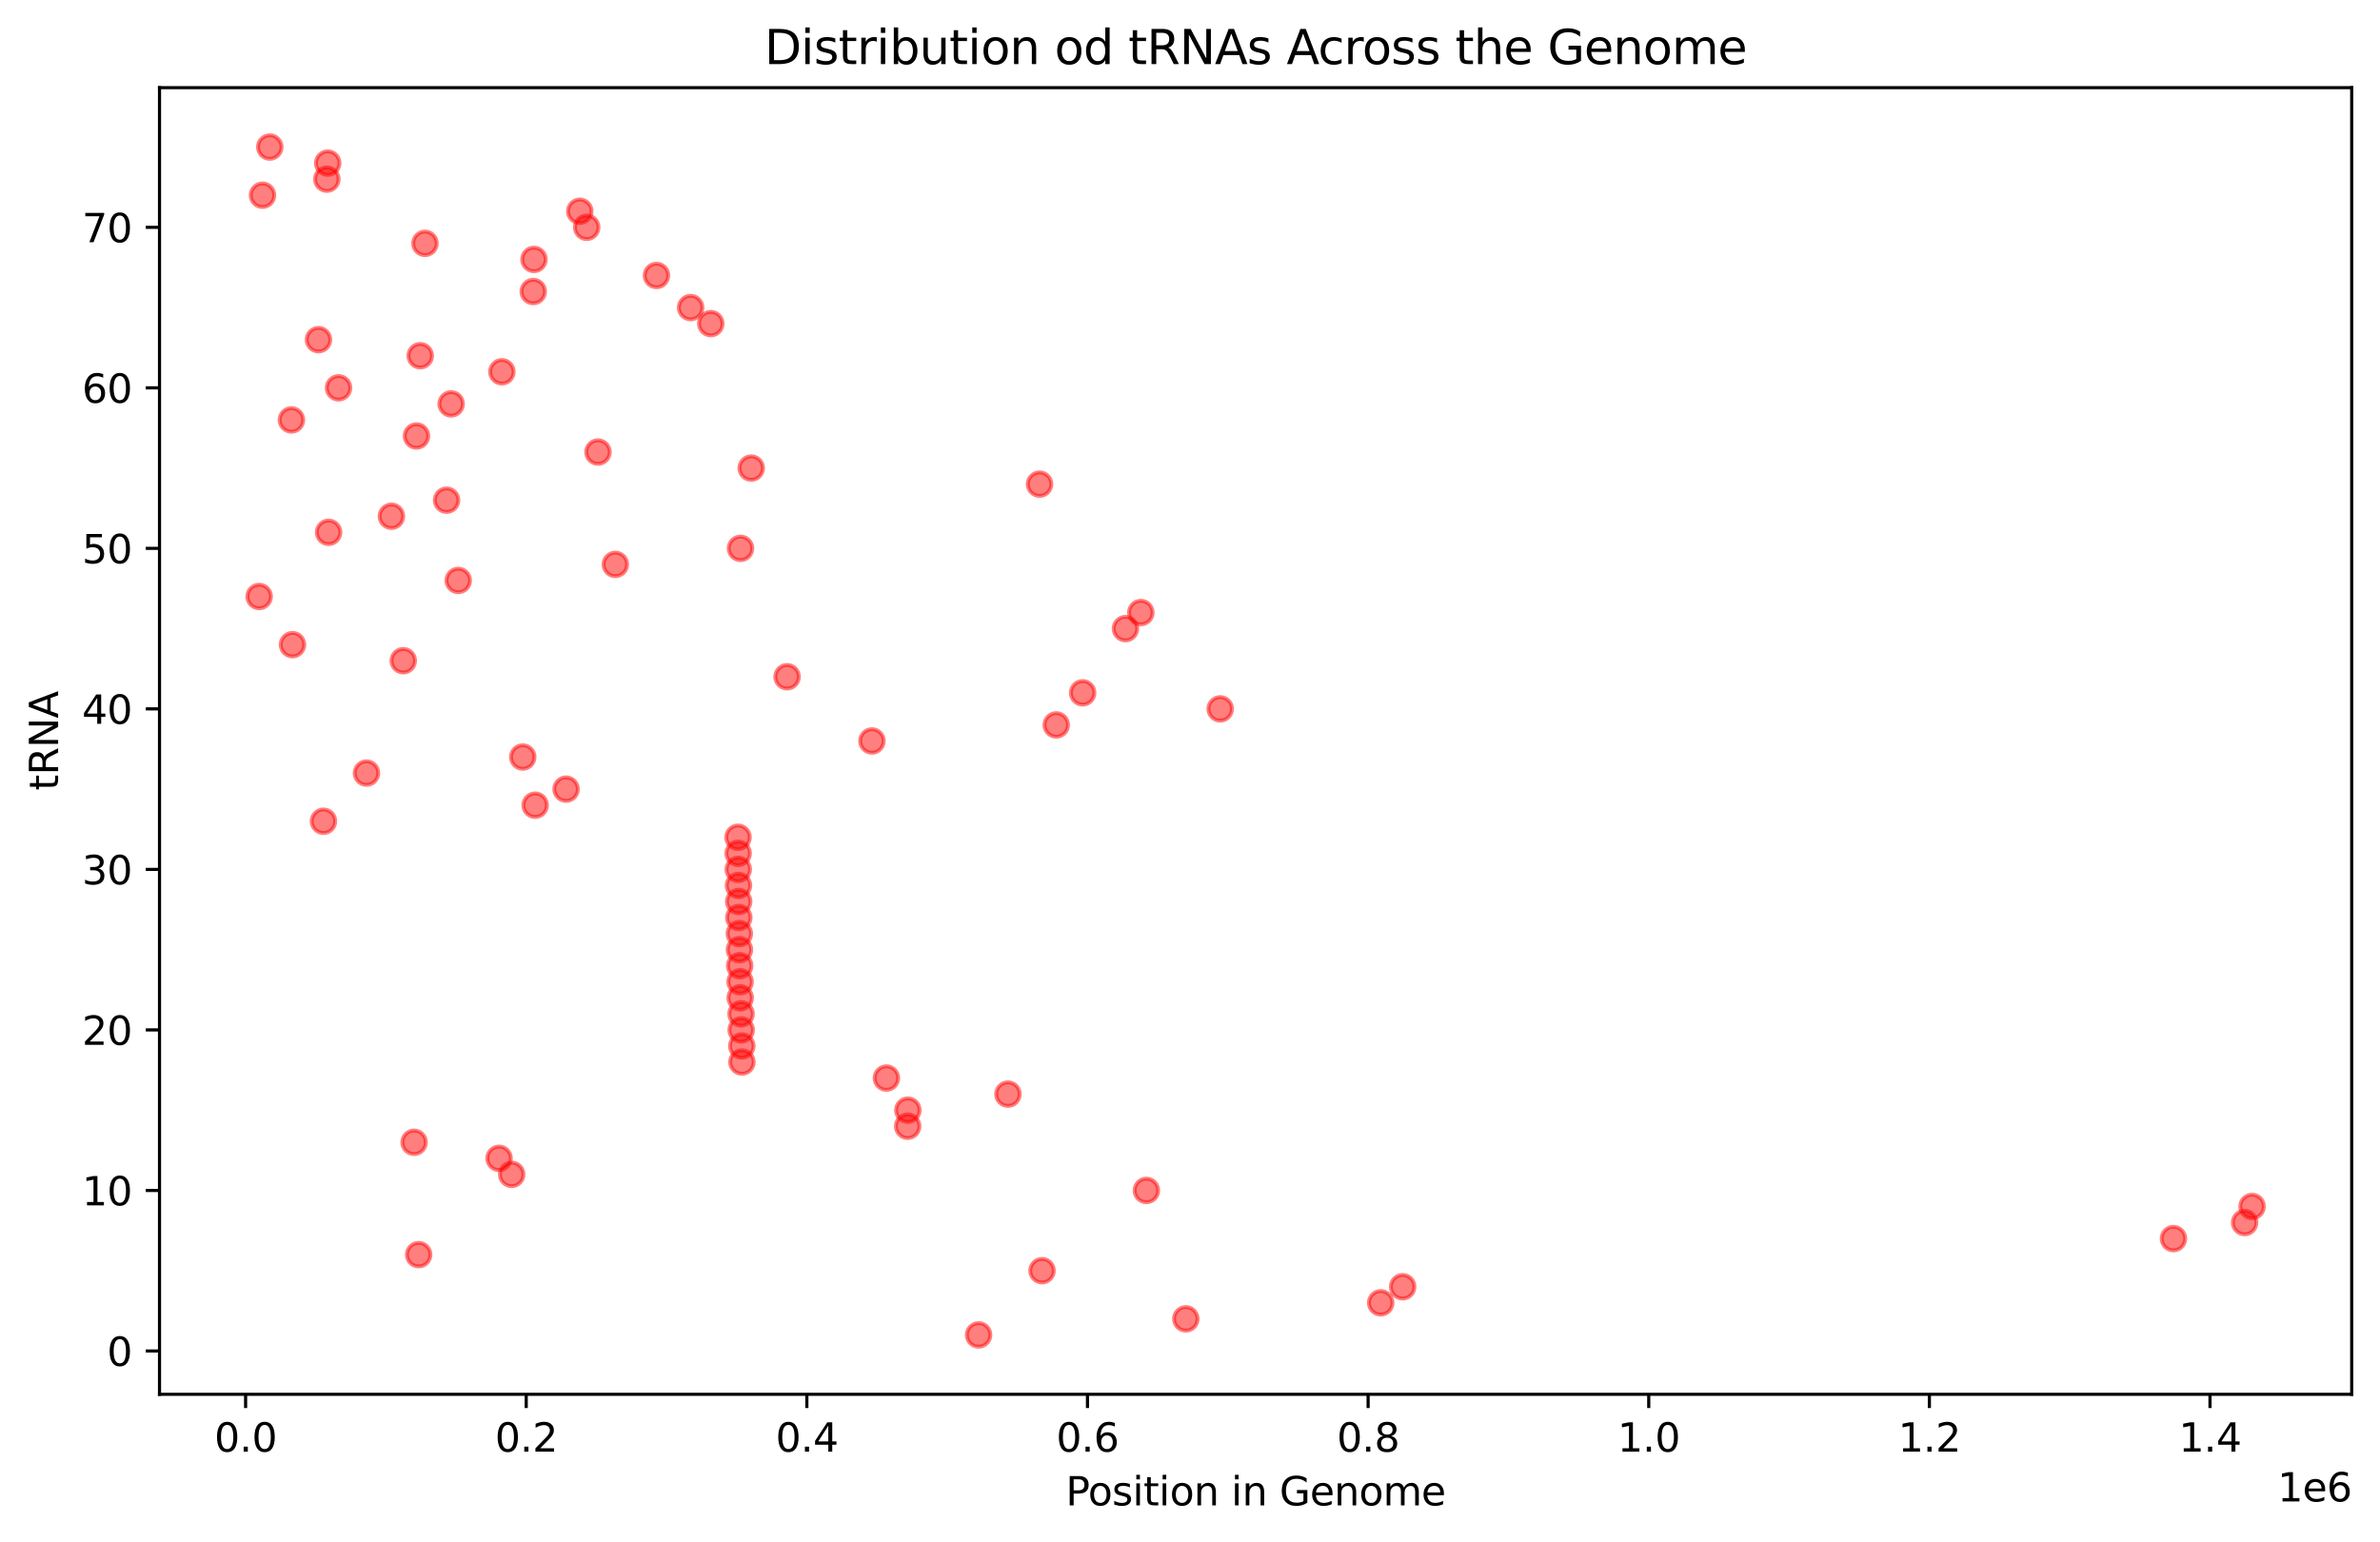 <?xml version="1.0" encoding="utf-8" standalone="no"?>
<!DOCTYPE svg PUBLIC "-//W3C//DTD SVG 1.1//EN"
  "http://www.w3.org/Graphics/SVG/1.1/DTD/svg11.dtd">
<svg xmlns:xlink="http://www.w3.org/1999/xlink" width="605.803pt" height="392.514pt" viewBox="0 0 605.803 392.514" xmlns="http://www.w3.org/2000/svg" version="1.1">
 <defs>
  <style type="text/css">*{stroke-linejoin: round; stroke-linecap: butt}</style>
 </defs>
 <g id="figure_1">
  <g id="patch_1">
   <path d="M 0 392.514 
L 605.803 392.514 
L 605.803 0 
L 0 0 
z
" style="fill: #ffffff"/>
  </g>
  <g id="axes_1">
   <g id="patch_2">
    <path d="M 40.603 354.958 
L 598.603 354.958 
L 598.603 22.318 
L 40.603 22.318 
z
" style="fill: #ffffff"/>
   </g>
   <g id="PathCollection_1">
    <defs>
     <path id="mcdf2194288" d="M 0 3 
C 0.796 3 1.559 2.684 2.121 2.121 
C 2.684 1.559 3 0.796 3 0 
C 3 -0.796 2.684 -1.559 2.121 -2.121 
C 1.559 -2.684 0.796 -3 0 -3 
C -0.796 -3 -1.559 -2.684 -2.121 -2.121 
C -2.684 -1.559 -3 -0.796 -3 0 
C -3 0.796 -2.684 1.559 -2.121 2.121 
C -1.559 2.684 -0.796 3 0 3 
z
" style="stroke: #ff0000; stroke-opacity: 0.5"/>
    </defs>
    <g clip-path="url(#p55f7b15f0d)">
     <use xlink:href="#mcdf2194288" x="249.093" y="339.838" style="fill: #ff0000; fill-opacity: 0.5; stroke: #ff0000; stroke-opacity: 0.5"/>
     <use xlink:href="#mcdf2194288" x="301.84" y="335.752" style="fill: #ff0000; fill-opacity: 0.5; stroke: #ff0000; stroke-opacity: 0.5"/>
     <use xlink:href="#mcdf2194288" x="351.442" y="331.665" style="fill: #ff0000; fill-opacity: 0.5; stroke: #ff0000; stroke-opacity: 0.5"/>
     <use xlink:href="#mcdf2194288" x="357.03" y="327.579" style="fill: #ff0000; fill-opacity: 0.5; stroke: #ff0000; stroke-opacity: 0.5"/>
     <use xlink:href="#mcdf2194288" x="265.238" y="323.492" style="fill: #ff0000; fill-opacity: 0.5; stroke: #ff0000; stroke-opacity: 0.5"/>
     <use xlink:href="#mcdf2194288" x="106.566" y="319.406" style="fill: #ff0000; fill-opacity: 0.5; stroke: #ff0000; stroke-opacity: 0.5"/>
     <use xlink:href="#mcdf2194288" x="553.226" y="315.319" style="fill: #ff0000; fill-opacity: 0.5; stroke: #ff0000; stroke-opacity: 0.5"/>
     <use xlink:href="#mcdf2194288" x="571.349" y="311.233" style="fill: #ff0000; fill-opacity: 0.5; stroke: #ff0000; stroke-opacity: 0.5"/>
     <use xlink:href="#mcdf2194288" x="573.239" y="307.146" style="fill: #ff0000; fill-opacity: 0.5; stroke: #ff0000; stroke-opacity: 0.5"/>
     <use xlink:href="#mcdf2194288" x="291.803" y="303.06" style="fill: #ff0000; fill-opacity: 0.5; stroke: #ff0000; stroke-opacity: 0.5"/>
     <use xlink:href="#mcdf2194288" x="130.242" y="298.973" style="fill: #ff0000; fill-opacity: 0.5; stroke: #ff0000; stroke-opacity: 0.5"/>
     <use xlink:href="#mcdf2194288" x="127.034" y="294.887" style="fill: #ff0000; fill-opacity: 0.5; stroke: #ff0000; stroke-opacity: 0.5"/>
     <use xlink:href="#mcdf2194288" x="105.401" y="290.8" style="fill: #ff0000; fill-opacity: 0.5; stroke: #ff0000; stroke-opacity: 0.5"/>
     <use xlink:href="#mcdf2194288" x="231.037" y="286.714" style="fill: #ff0000; fill-opacity: 0.5; stroke: #ff0000; stroke-opacity: 0.5"/>
     <use xlink:href="#mcdf2194288" x="231.086" y="282.627" style="fill: #ff0000; fill-opacity: 0.5; stroke: #ff0000; stroke-opacity: 0.5"/>
     <use xlink:href="#mcdf2194288" x="256.564" y="278.541" style="fill: #ff0000; fill-opacity: 0.5; stroke: #ff0000; stroke-opacity: 0.5"/>
     <use xlink:href="#mcdf2194288" x="225.623" y="274.454" style="fill: #ff0000; fill-opacity: 0.5; stroke: #ff0000; stroke-opacity: 0.5"/>
     <use xlink:href="#mcdf2194288" x="188.847" y="270.368" style="fill: #ff0000; fill-opacity: 0.5; stroke: #ff0000; stroke-opacity: 0.5"/>
     <use xlink:href="#mcdf2194288" x="188.817" y="266.281" style="fill: #ff0000; fill-opacity: 0.5; stroke: #ff0000; stroke-opacity: 0.5"/>
     <use xlink:href="#mcdf2194288" x="188.659" y="262.195" style="fill: #ff0000; fill-opacity: 0.5; stroke: #ff0000; stroke-opacity: 0.5"/>
     <use xlink:href="#mcdf2194288" x="188.629" y="258.108" style="fill: #ff0000; fill-opacity: 0.5; stroke: #ff0000; stroke-opacity: 0.5"/>
     <use xlink:href="#mcdf2194288" x="188.413" y="254.022" style="fill: #ff0000; fill-opacity: 0.5; stroke: #ff0000; stroke-opacity: 0.5"/>
     <use xlink:href="#mcdf2194288" x="188.386" y="249.935" style="fill: #ff0000; fill-opacity: 0.5; stroke: #ff0000; stroke-opacity: 0.5"/>
     <use xlink:href="#mcdf2194288" x="188.279" y="245.849" style="fill: #ff0000; fill-opacity: 0.5; stroke: #ff0000; stroke-opacity: 0.5"/>
     <use xlink:href="#mcdf2194288" x="188.222" y="241.762" style="fill: #ff0000; fill-opacity: 0.5; stroke: #ff0000; stroke-opacity: 0.5"/>
     <use xlink:href="#mcdf2194288" x="188.193" y="237.676" style="fill: #ff0000; fill-opacity: 0.5; stroke: #ff0000; stroke-opacity: 0.5"/>
     <use xlink:href="#mcdf2194288" x="188.061" y="233.589" style="fill: #ff0000; fill-opacity: 0.5; stroke: #ff0000; stroke-opacity: 0.5"/>
     <use xlink:href="#mcdf2194288" x="188.031" y="229.503" style="fill: #ff0000; fill-opacity: 0.5; stroke: #ff0000; stroke-opacity: 0.5"/>
     <use xlink:href="#mcdf2194288" x="187.975" y="225.417" style="fill: #ff0000; fill-opacity: 0.5; stroke: #ff0000; stroke-opacity: 0.5"/>
     <use xlink:href="#mcdf2194288" x="187.924" y="221.33" style="fill: #ff0000; fill-opacity: 0.5; stroke: #ff0000; stroke-opacity: 0.5"/>
     <use xlink:href="#mcdf2194288" x="187.894" y="217.244" style="fill: #ff0000; fill-opacity: 0.5; stroke: #ff0000; stroke-opacity: 0.5"/>
     <use xlink:href="#mcdf2194288" x="187.862" y="213.157" style="fill: #ff0000; fill-opacity: 0.5; stroke: #ff0000; stroke-opacity: 0.5"/>
     <use xlink:href="#mcdf2194288" x="82.336" y="209.071" style="fill: #ff0000; fill-opacity: 0.5; stroke: #ff0000; stroke-opacity: 0.5"/>
     <use xlink:href="#mcdf2194288" x="136.217" y="204.984" style="fill: #ff0000; fill-opacity: 0.5; stroke: #ff0000; stroke-opacity: 0.5"/>
     <use xlink:href="#mcdf2194288" x="144.086" y="200.898" style="fill: #ff0000; fill-opacity: 0.5; stroke: #ff0000; stroke-opacity: 0.5"/>
     <use xlink:href="#mcdf2194288" x="93.287" y="196.811" style="fill: #ff0000; fill-opacity: 0.5; stroke: #ff0000; stroke-opacity: 0.5"/>
     <use xlink:href="#mcdf2194288" x="133.059" y="192.725" style="fill: #ff0000; fill-opacity: 0.5; stroke: #ff0000; stroke-opacity: 0.5"/>
     <use xlink:href="#mcdf2194288" x="221.939" y="188.638" style="fill: #ff0000; fill-opacity: 0.5; stroke: #ff0000; stroke-opacity: 0.5"/>
     <use xlink:href="#mcdf2194288" x="268.856" y="184.552" style="fill: #ff0000; fill-opacity: 0.5; stroke: #ff0000; stroke-opacity: 0.5"/>
     <use xlink:href="#mcdf2194288" x="310.591" y="180.465" style="fill: #ff0000; fill-opacity: 0.5; stroke: #ff0000; stroke-opacity: 0.5"/>
     <use xlink:href="#mcdf2194288" x="275.575" y="176.379" style="fill: #ff0000; fill-opacity: 0.5; stroke: #ff0000; stroke-opacity: 0.5"/>
     <use xlink:href="#mcdf2194288" x="200.345" y="172.292" style="fill: #ff0000; fill-opacity: 0.5; stroke: #ff0000; stroke-opacity: 0.5"/>
     <use xlink:href="#mcdf2194288" x="102.648" y="168.206" style="fill: #ff0000; fill-opacity: 0.5; stroke: #ff0000; stroke-opacity: 0.5"/>
     <use xlink:href="#mcdf2194288" x="74.449" y="164.119" style="fill: #ff0000; fill-opacity: 0.5; stroke: #ff0000; stroke-opacity: 0.5"/>
     <use xlink:href="#mcdf2194288" x="286.478" y="160.033" style="fill: #ff0000; fill-opacity: 0.5; stroke: #ff0000; stroke-opacity: 0.5"/>
     <use xlink:href="#mcdf2194288" x="290.385" y="155.946" style="fill: #ff0000; fill-opacity: 0.5; stroke: #ff0000; stroke-opacity: 0.5"/>
     <use xlink:href="#mcdf2194288" x="65.967" y="151.86" style="fill: #ff0000; fill-opacity: 0.5; stroke: #ff0000; stroke-opacity: 0.5"/>
     <use xlink:href="#mcdf2194288" x="116.642" y="147.773" style="fill: #ff0000; fill-opacity: 0.5; stroke: #ff0000; stroke-opacity: 0.5"/>
     <use xlink:href="#mcdf2194288" x="156.628" y="143.687" style="fill: #ff0000; fill-opacity: 0.5; stroke: #ff0000; stroke-opacity: 0.5"/>
     <use xlink:href="#mcdf2194288" x="188.487" y="139.6" style="fill: #ff0000; fill-opacity: 0.5; stroke: #ff0000; stroke-opacity: 0.5"/>
     <use xlink:href="#mcdf2194288" x="83.64" y="135.514" style="fill: #ff0000; fill-opacity: 0.5; stroke: #ff0000; stroke-opacity: 0.5"/>
     <use xlink:href="#mcdf2194288" x="99.629" y="131.427" style="fill: #ff0000; fill-opacity: 0.5; stroke: #ff0000; stroke-opacity: 0.5"/>
     <use xlink:href="#mcdf2194288" x="113.676" y="127.341" style="fill: #ff0000; fill-opacity: 0.5; stroke: #ff0000; stroke-opacity: 0.5"/>
     <use xlink:href="#mcdf2194288" x="264.607" y="123.254" style="fill: #ff0000; fill-opacity: 0.5; stroke: #ff0000; stroke-opacity: 0.5"/>
     <use xlink:href="#mcdf2194288" x="191.21" y="119.168" style="fill: #ff0000; fill-opacity: 0.5; stroke: #ff0000; stroke-opacity: 0.5"/>
     <use xlink:href="#mcdf2194288" x="152.21" y="115.081" style="fill: #ff0000; fill-opacity: 0.5; stroke: #ff0000; stroke-opacity: 0.5"/>
     <use xlink:href="#mcdf2194288" x="106.014" y="110.995" style="fill: #ff0000; fill-opacity: 0.5; stroke: #ff0000; stroke-opacity: 0.5"/>
     <use xlink:href="#mcdf2194288" x="74.18" y="106.908" style="fill: #ff0000; fill-opacity: 0.5; stroke: #ff0000; stroke-opacity: 0.5"/>
     <use xlink:href="#mcdf2194288" x="114.829" y="102.822" style="fill: #ff0000; fill-opacity: 0.5; stroke: #ff0000; stroke-opacity: 0.5"/>
     <use xlink:href="#mcdf2194288" x="86.171" y="98.735" style="fill: #ff0000; fill-opacity: 0.5; stroke: #ff0000; stroke-opacity: 0.5"/>
     <use xlink:href="#mcdf2194288" x="127.748" y="94.649" style="fill: #ff0000; fill-opacity: 0.5; stroke: #ff0000; stroke-opacity: 0.5"/>
     <use xlink:href="#mcdf2194288" x="106.967" y="90.562" style="fill: #ff0000; fill-opacity: 0.5; stroke: #ff0000; stroke-opacity: 0.5"/>
     <use xlink:href="#mcdf2194288" x="81.069" y="86.476" style="fill: #ff0000; fill-opacity: 0.5; stroke: #ff0000; stroke-opacity: 0.5"/>
     <use xlink:href="#mcdf2194288" x="180.922" y="82.389" style="fill: #ff0000; fill-opacity: 0.5; stroke: #ff0000; stroke-opacity: 0.5"/>
     <use xlink:href="#mcdf2194288" x="175.79" y="78.303" style="fill: #ff0000; fill-opacity: 0.5; stroke: #ff0000; stroke-opacity: 0.5"/>
     <use xlink:href="#mcdf2194288" x="135.735" y="74.217" style="fill: #ff0000; fill-opacity: 0.5; stroke: #ff0000; stroke-opacity: 0.5"/>
     <use xlink:href="#mcdf2194288" x="167.099" y="70.13" style="fill: #ff0000; fill-opacity: 0.5; stroke: #ff0000; stroke-opacity: 0.5"/>
     <use xlink:href="#mcdf2194288" x="135.914" y="66.044" style="fill: #ff0000; fill-opacity: 0.5; stroke: #ff0000; stroke-opacity: 0.5"/>
     <use xlink:href="#mcdf2194288" x="108.173" y="61.957" style="fill: #ff0000; fill-opacity: 0.5; stroke: #ff0000; stroke-opacity: 0.5"/>
     <use xlink:href="#mcdf2194288" x="149.344" y="57.871" style="fill: #ff0000; fill-opacity: 0.5; stroke: #ff0000; stroke-opacity: 0.5"/>
     <use xlink:href="#mcdf2194288" x="147.58" y="53.784" style="fill: #ff0000; fill-opacity: 0.5; stroke: #ff0000; stroke-opacity: 0.5"/>
     <use xlink:href="#mcdf2194288" x="66.82" y="49.698" style="fill: #ff0000; fill-opacity: 0.5; stroke: #ff0000; stroke-opacity: 0.5"/>
     <use xlink:href="#mcdf2194288" x="83.199" y="45.611" style="fill: #ff0000; fill-opacity: 0.5; stroke: #ff0000; stroke-opacity: 0.5"/>
     <use xlink:href="#mcdf2194288" x="83.419" y="41.525" style="fill: #ff0000; fill-opacity: 0.5; stroke: #ff0000; stroke-opacity: 0.5"/>
     <use xlink:href="#mcdf2194288" x="68.671" y="37.438" style="fill: #ff0000; fill-opacity: 0.5; stroke: #ff0000; stroke-opacity: 0.5"/>
    </g>
   </g>
   <g id="matplotlib.axis_1">
    <g id="xtick_1">
     <g id="line2d_1">
      <defs>
       <path id="mc5aac44ac0" d="M 0 0 
L 0 3.5 
" style="stroke: #000000; stroke-width: 0.8"/>
      </defs>
      <g>
       <use xlink:href="#mc5aac44ac0" x="62.515" y="354.958" style="stroke: #000000; stroke-width: 0.8"/>
      </g>
     </g>
     <g id="text_1">
      <!-- 0.0 -->
      <g transform="translate(54.563 369.557) scale(0.1 -0.1)">
       <defs>
        <path id="DejaVuSans-30" d="M 2034 4250 
Q 1547 4250 1301 3770 
Q 1056 3291 1056 2328 
Q 1056 1369 1301 889 
Q 1547 409 2034 409 
Q 2525 409 2770 889 
Q 3016 1369 3016 2328 
Q 3016 3291 2770 3770 
Q 2525 4250 2034 4250 
z
M 2034 4750 
Q 2819 4750 3233 4129 
Q 3647 3509 3647 2328 
Q 3647 1150 3233 529 
Q 2819 -91 2034 -91 
Q 1250 -91 836 529 
Q 422 1150 422 2328 
Q 422 3509 836 4129 
Q 1250 4750 2034 4750 
z
" transform="scale(0.016)"/>
        <path id="DejaVuSans-2e" d="M 684 794 
L 1344 794 
L 1344 0 
L 684 0 
L 684 794 
z
" transform="scale(0.016)"/>
       </defs>
       <use xlink:href="#DejaVuSans-30"/>
       <use xlink:href="#DejaVuSans-2e" x="63.623"/>
       <use xlink:href="#DejaVuSans-30" x="95.41"/>
      </g>
     </g>
    </g>
    <g id="xtick_2">
     <g id="line2d_2">
      <g>
       <use xlink:href="#mc5aac44ac0" x="133.945" y="354.958" style="stroke: #000000; stroke-width: 0.8"/>
      </g>
     </g>
     <g id="text_2">
      <!-- 0.2 -->
      <g transform="translate(125.994 369.557) scale(0.1 -0.1)">
       <defs>
        <path id="DejaVuSans-32" d="M 1228 531 
L 3431 531 
L 3431 0 
L 469 0 
L 469 531 
Q 828 903 1448 1529 
Q 2069 2156 2228 2338 
Q 2531 2678 2651 2914 
Q 2772 3150 2772 3378 
Q 2772 3750 2511 3984 
Q 2250 4219 1831 4219 
Q 1534 4219 1204 4116 
Q 875 4013 500 3803 
L 500 4441 
Q 881 4594 1212 4672 
Q 1544 4750 1819 4750 
Q 2544 4750 2975 4387 
Q 3406 4025 3406 3419 
Q 3406 3131 3298 2873 
Q 3191 2616 2906 2266 
Q 2828 2175 2409 1742 
Q 1991 1309 1228 531 
z
" transform="scale(0.016)"/>
       </defs>
       <use xlink:href="#DejaVuSans-30"/>
       <use xlink:href="#DejaVuSans-2e" x="63.623"/>
       <use xlink:href="#DejaVuSans-32" x="95.41"/>
      </g>
     </g>
    </g>
    <g id="xtick_3">
     <g id="line2d_3">
      <g>
       <use xlink:href="#mc5aac44ac0" x="205.376" y="354.958" style="stroke: #000000; stroke-width: 0.8"/>
      </g>
     </g>
     <g id="text_3">
      <!-- 0.4 -->
      <g transform="translate(197.424 369.557) scale(0.1 -0.1)">
       <defs>
        <path id="DejaVuSans-34" d="M 2419 4116 
L 825 1625 
L 2419 1625 
L 2419 4116 
z
M 2253 4666 
L 3047 4666 
L 3047 1625 
L 3713 1625 
L 3713 1100 
L 3047 1100 
L 3047 0 
L 2419 0 
L 2419 1100 
L 313 1100 
L 313 1709 
L 2253 4666 
z
" transform="scale(0.016)"/>
       </defs>
       <use xlink:href="#DejaVuSans-30"/>
       <use xlink:href="#DejaVuSans-2e" x="63.623"/>
       <use xlink:href="#DejaVuSans-34" x="95.41"/>
      </g>
     </g>
    </g>
    <g id="xtick_4">
     <g id="line2d_4">
      <g>
       <use xlink:href="#mc5aac44ac0" x="276.807" y="354.958" style="stroke: #000000; stroke-width: 0.8"/>
      </g>
     </g>
     <g id="text_4">
      <!-- 0.6 -->
      <g transform="translate(268.855 369.557) scale(0.1 -0.1)">
       <defs>
        <path id="DejaVuSans-36" d="M 2113 2584 
Q 1688 2584 1439 2293 
Q 1191 2003 1191 1497 
Q 1191 994 1439 701 
Q 1688 409 2113 409 
Q 2538 409 2786 701 
Q 3034 994 3034 1497 
Q 3034 2003 2786 2293 
Q 2538 2584 2113 2584 
z
M 3366 4563 
L 3366 3988 
Q 3128 4100 2886 4159 
Q 2644 4219 2406 4219 
Q 1781 4219 1451 3797 
Q 1122 3375 1075 2522 
Q 1259 2794 1537 2939 
Q 1816 3084 2150 3084 
Q 2853 3084 3261 2657 
Q 3669 2231 3669 1497 
Q 3669 778 3244 343 
Q 2819 -91 2113 -91 
Q 1303 -91 875 529 
Q 447 1150 447 2328 
Q 447 3434 972 4092 
Q 1497 4750 2381 4750 
Q 2619 4750 2861 4703 
Q 3103 4656 3366 4563 
z
" transform="scale(0.016)"/>
       </defs>
       <use xlink:href="#DejaVuSans-30"/>
       <use xlink:href="#DejaVuSans-2e" x="63.623"/>
       <use xlink:href="#DejaVuSans-36" x="95.41"/>
      </g>
     </g>
    </g>
    <g id="xtick_5">
     <g id="line2d_5">
      <g>
       <use xlink:href="#mc5aac44ac0" x="348.238" y="354.958" style="stroke: #000000; stroke-width: 0.8"/>
      </g>
     </g>
     <g id="text_5">
      <!-- 0.8 -->
      <g transform="translate(340.286 369.557) scale(0.1 -0.1)">
       <defs>
        <path id="DejaVuSans-38" d="M 2034 2216 
Q 1584 2216 1326 1975 
Q 1069 1734 1069 1313 
Q 1069 891 1326 650 
Q 1584 409 2034 409 
Q 2484 409 2743 651 
Q 3003 894 3003 1313 
Q 3003 1734 2745 1975 
Q 2488 2216 2034 2216 
z
M 1403 2484 
Q 997 2584 770 2862 
Q 544 3141 544 3541 
Q 544 4100 942 4425 
Q 1341 4750 2034 4750 
Q 2731 4750 3128 4425 
Q 3525 4100 3525 3541 
Q 3525 3141 3298 2862 
Q 3072 2584 2669 2484 
Q 3125 2378 3379 2068 
Q 3634 1759 3634 1313 
Q 3634 634 3220 271 
Q 2806 -91 2034 -91 
Q 1263 -91 848 271 
Q 434 634 434 1313 
Q 434 1759 690 2068 
Q 947 2378 1403 2484 
z
M 1172 3481 
Q 1172 3119 1398 2916 
Q 1625 2713 2034 2713 
Q 2441 2713 2670 2916 
Q 2900 3119 2900 3481 
Q 2900 3844 2670 4047 
Q 2441 4250 2034 4250 
Q 1625 4250 1398 4047 
Q 1172 3844 1172 3481 
z
" transform="scale(0.016)"/>
       </defs>
       <use xlink:href="#DejaVuSans-30"/>
       <use xlink:href="#DejaVuSans-2e" x="63.623"/>
       <use xlink:href="#DejaVuSans-38" x="95.41"/>
      </g>
     </g>
    </g>
    <g id="xtick_6">
     <g id="line2d_6">
      <g>
       <use xlink:href="#mc5aac44ac0" x="419.668" y="354.958" style="stroke: #000000; stroke-width: 0.8"/>
      </g>
     </g>
     <g id="text_6">
      <!-- 1.0 -->
      <g transform="translate(411.717 369.557) scale(0.1 -0.1)">
       <defs>
        <path id="DejaVuSans-31" d="M 794 531 
L 1825 531 
L 1825 4091 
L 703 3866 
L 703 4441 
L 1819 4666 
L 2450 4666 
L 2450 531 
L 3481 531 
L 3481 0 
L 794 0 
L 794 531 
z
" transform="scale(0.016)"/>
       </defs>
       <use xlink:href="#DejaVuSans-31"/>
       <use xlink:href="#DejaVuSans-2e" x="63.623"/>
       <use xlink:href="#DejaVuSans-30" x="95.41"/>
      </g>
     </g>
    </g>
    <g id="xtick_7">
     <g id="line2d_7">
      <g>
       <use xlink:href="#mc5aac44ac0" x="491.099" y="354.958" style="stroke: #000000; stroke-width: 0.8"/>
      </g>
     </g>
     <g id="text_7">
      <!-- 1.2 -->
      <g transform="translate(483.148 369.557) scale(0.1 -0.1)">
       <use xlink:href="#DejaVuSans-31"/>
       <use xlink:href="#DejaVuSans-2e" x="63.623"/>
       <use xlink:href="#DejaVuSans-32" x="95.41"/>
      </g>
     </g>
    </g>
    <g id="xtick_8">
     <g id="line2d_8">
      <g>
       <use xlink:href="#mc5aac44ac0" x="562.53" y="354.958" style="stroke: #000000; stroke-width: 0.8"/>
      </g>
     </g>
     <g id="text_8">
      <!-- 1.4 -->
      <g transform="translate(554.578 369.557) scale(0.1 -0.1)">
       <use xlink:href="#DejaVuSans-31"/>
       <use xlink:href="#DejaVuSans-2e" x="63.623"/>
       <use xlink:href="#DejaVuSans-34" x="95.41"/>
      </g>
     </g>
    </g>
    <g id="text_9">
     <!-- Position in Genome -->
     <g transform="translate(271.277 383.235) scale(0.1 -0.1)">
      <defs>
       <path id="DejaVuSans-50" d="M 1259 4147 
L 1259 2394 
L 2053 2394 
Q 2494 2394 2734 2622 
Q 2975 2850 2975 3272 
Q 2975 3691 2734 3919 
Q 2494 4147 2053 4147 
L 1259 4147 
z
M 628 4666 
L 2053 4666 
Q 2838 4666 3239 4311 
Q 3641 3956 3641 3272 
Q 3641 2581 3239 2228 
Q 2838 1875 2053 1875 
L 1259 1875 
L 1259 0 
L 628 0 
L 628 4666 
z
" transform="scale(0.016)"/>
       <path id="DejaVuSans-6f" d="M 1959 3097 
Q 1497 3097 1228 2736 
Q 959 2375 959 1747 
Q 959 1119 1226 758 
Q 1494 397 1959 397 
Q 2419 397 2687 759 
Q 2956 1122 2956 1747 
Q 2956 2369 2687 2733 
Q 2419 3097 1959 3097 
z
M 1959 3584 
Q 2709 3584 3137 3096 
Q 3566 2609 3566 1747 
Q 3566 888 3137 398 
Q 2709 -91 1959 -91 
Q 1206 -91 779 398 
Q 353 888 353 1747 
Q 353 2609 779 3096 
Q 1206 3584 1959 3584 
z
" transform="scale(0.016)"/>
       <path id="DejaVuSans-73" d="M 2834 3397 
L 2834 2853 
Q 2591 2978 2328 3040 
Q 2066 3103 1784 3103 
Q 1356 3103 1142 2972 
Q 928 2841 928 2578 
Q 928 2378 1081 2264 
Q 1234 2150 1697 2047 
L 1894 2003 
Q 2506 1872 2764 1633 
Q 3022 1394 3022 966 
Q 3022 478 2636 193 
Q 2250 -91 1575 -91 
Q 1294 -91 989 -36 
Q 684 19 347 128 
L 347 722 
Q 666 556 975 473 
Q 1284 391 1588 391 
Q 1994 391 2212 530 
Q 2431 669 2431 922 
Q 2431 1156 2273 1281 
Q 2116 1406 1581 1522 
L 1381 1569 
Q 847 1681 609 1914 
Q 372 2147 372 2553 
Q 372 3047 722 3315 
Q 1072 3584 1716 3584 
Q 2034 3584 2315 3537 
Q 2597 3491 2834 3397 
z
" transform="scale(0.016)"/>
       <path id="DejaVuSans-69" d="M 603 3500 
L 1178 3500 
L 1178 0 
L 603 0 
L 603 3500 
z
M 603 4863 
L 1178 4863 
L 1178 4134 
L 603 4134 
L 603 4863 
z
" transform="scale(0.016)"/>
       <path id="DejaVuSans-74" d="M 1172 4494 
L 1172 3500 
L 2356 3500 
L 2356 3053 
L 1172 3053 
L 1172 1153 
Q 1172 725 1289 603 
Q 1406 481 1766 481 
L 2356 481 
L 2356 0 
L 1766 0 
Q 1100 0 847 248 
Q 594 497 594 1153 
L 594 3053 
L 172 3053 
L 172 3500 
L 594 3500 
L 594 4494 
L 1172 4494 
z
" transform="scale(0.016)"/>
       <path id="DejaVuSans-6e" d="M 3513 2113 
L 3513 0 
L 2938 0 
L 2938 2094 
Q 2938 2591 2744 2837 
Q 2550 3084 2163 3084 
Q 1697 3084 1428 2787 
Q 1159 2491 1159 1978 
L 1159 0 
L 581 0 
L 581 3500 
L 1159 3500 
L 1159 2956 
Q 1366 3272 1645 3428 
Q 1925 3584 2291 3584 
Q 2894 3584 3203 3211 
Q 3513 2838 3513 2113 
z
" transform="scale(0.016)"/>
       <path id="DejaVuSans-20" transform="scale(0.016)"/>
       <path id="DejaVuSans-47" d="M 3809 666 
L 3809 1919 
L 2778 1919 
L 2778 2438 
L 4434 2438 
L 4434 434 
Q 4069 175 3628 42 
Q 3188 -91 2688 -91 
Q 1594 -91 976 548 
Q 359 1188 359 2328 
Q 359 3472 976 4111 
Q 1594 4750 2688 4750 
Q 3144 4750 3555 4637 
Q 3966 4525 4313 4306 
L 4313 3634 
Q 3963 3931 3569 4081 
Q 3175 4231 2741 4231 
Q 1884 4231 1454 3753 
Q 1025 3275 1025 2328 
Q 1025 1384 1454 906 
Q 1884 428 2741 428 
Q 3075 428 3337 486 
Q 3600 544 3809 666 
z
" transform="scale(0.016)"/>
       <path id="DejaVuSans-65" d="M 3597 1894 
L 3597 1613 
L 953 1613 
Q 991 1019 1311 708 
Q 1631 397 2203 397 
Q 2534 397 2845 478 
Q 3156 559 3463 722 
L 3463 178 
Q 3153 47 2828 -22 
Q 2503 -91 2169 -91 
Q 1331 -91 842 396 
Q 353 884 353 1716 
Q 353 2575 817 3079 
Q 1281 3584 2069 3584 
Q 2775 3584 3186 3129 
Q 3597 2675 3597 1894 
z
M 3022 2063 
Q 3016 2534 2758 2815 
Q 2500 3097 2075 3097 
Q 1594 3097 1305 2825 
Q 1016 2553 972 2059 
L 3022 2063 
z
" transform="scale(0.016)"/>
       <path id="DejaVuSans-6d" d="M 3328 2828 
Q 3544 3216 3844 3400 
Q 4144 3584 4550 3584 
Q 5097 3584 5394 3201 
Q 5691 2819 5691 2113 
L 5691 0 
L 5113 0 
L 5113 2094 
Q 5113 2597 4934 2840 
Q 4756 3084 4391 3084 
Q 3944 3084 3684 2787 
Q 3425 2491 3425 1978 
L 3425 0 
L 2847 0 
L 2847 2094 
Q 2847 2600 2669 2842 
Q 2491 3084 2119 3084 
Q 1678 3084 1418 2786 
Q 1159 2488 1159 1978 
L 1159 0 
L 581 0 
L 581 3500 
L 1159 3500 
L 1159 2956 
Q 1356 3278 1631 3431 
Q 1906 3584 2284 3584 
Q 2666 3584 2933 3390 
Q 3200 3197 3328 2828 
z
" transform="scale(0.016)"/>
      </defs>
      <use xlink:href="#DejaVuSans-50"/>
      <use xlink:href="#DejaVuSans-6f" x="56.678"/>
      <use xlink:href="#DejaVuSans-73" x="117.859"/>
      <use xlink:href="#DejaVuSans-69" x="169.959"/>
      <use xlink:href="#DejaVuSans-74" x="197.742"/>
      <use xlink:href="#DejaVuSans-69" x="236.951"/>
      <use xlink:href="#DejaVuSans-6f" x="264.734"/>
      <use xlink:href="#DejaVuSans-6e" x="325.916"/>
      <use xlink:href="#DejaVuSans-20" x="389.295"/>
      <use xlink:href="#DejaVuSans-69" x="421.082"/>
      <use xlink:href="#DejaVuSans-6e" x="448.865"/>
      <use xlink:href="#DejaVuSans-20" x="512.244"/>
      <use xlink:href="#DejaVuSans-47" x="544.031"/>
      <use xlink:href="#DejaVuSans-65" x="621.521"/>
      <use xlink:href="#DejaVuSans-6e" x="683.045"/>
      <use xlink:href="#DejaVuSans-6f" x="746.424"/>
      <use xlink:href="#DejaVuSans-6d" x="807.605"/>
      <use xlink:href="#DejaVuSans-65" x="905.018"/>
     </g>
    </g>
    <g id="text_10">
     <!-- 1e6 -->
     <g transform="translate(579.725 382.235) scale(0.1 -0.1)">
      <use xlink:href="#DejaVuSans-31"/>
      <use xlink:href="#DejaVuSans-65" x="63.623"/>
      <use xlink:href="#DejaVuSans-36" x="125.146"/>
     </g>
    </g>
   </g>
   <g id="matplotlib.axis_2">
    <g id="ytick_1">
     <g id="line2d_9">
      <defs>
       <path id="m7be4d11064" d="M 0 0 
L -3.5 0 
" style="stroke: #000000; stroke-width: 0.8"/>
      </defs>
      <g>
       <use xlink:href="#m7be4d11064" x="40.603" y="343.925" style="stroke: #000000; stroke-width: 0.8"/>
      </g>
     </g>
     <g id="text_11">
      <!-- 0 -->
      <g transform="translate(27.241 347.724) scale(0.1 -0.1)">
       <use xlink:href="#DejaVuSans-30"/>
      </g>
     </g>
    </g>
    <g id="ytick_2">
     <g id="line2d_10">
      <g>
       <use xlink:href="#m7be4d11064" x="40.603" y="303.06" style="stroke: #000000; stroke-width: 0.8"/>
      </g>
     </g>
     <g id="text_12">
      <!-- 10 -->
      <g transform="translate(20.878 306.859) scale(0.1 -0.1)">
       <use xlink:href="#DejaVuSans-31"/>
       <use xlink:href="#DejaVuSans-30" x="63.623"/>
      </g>
     </g>
    </g>
    <g id="ytick_3">
     <g id="line2d_11">
      <g>
       <use xlink:href="#m7be4d11064" x="40.603" y="262.195" style="stroke: #000000; stroke-width: 0.8"/>
      </g>
     </g>
     <g id="text_13">
      <!-- 20 -->
      <g transform="translate(20.878 265.994) scale(0.1 -0.1)">
       <use xlink:href="#DejaVuSans-32"/>
       <use xlink:href="#DejaVuSans-30" x="63.623"/>
      </g>
     </g>
    </g>
    <g id="ytick_4">
     <g id="line2d_12">
      <g>
       <use xlink:href="#m7be4d11064" x="40.603" y="221.33" style="stroke: #000000; stroke-width: 0.8"/>
      </g>
     </g>
     <g id="text_14">
      <!-- 30 -->
      <g transform="translate(20.878 225.129) scale(0.1 -0.1)">
       <defs>
        <path id="DejaVuSans-33" d="M 2597 2516 
Q 3050 2419 3304 2112 
Q 3559 1806 3559 1356 
Q 3559 666 3084 287 
Q 2609 -91 1734 -91 
Q 1441 -91 1130 -33 
Q 819 25 488 141 
L 488 750 
Q 750 597 1062 519 
Q 1375 441 1716 441 
Q 2309 441 2620 675 
Q 2931 909 2931 1356 
Q 2931 1769 2642 2001 
Q 2353 2234 1838 2234 
L 1294 2234 
L 1294 2753 
L 1863 2753 
Q 2328 2753 2575 2939 
Q 2822 3125 2822 3475 
Q 2822 3834 2567 4026 
Q 2313 4219 1838 4219 
Q 1578 4219 1281 4162 
Q 984 4106 628 3988 
L 628 4550 
Q 988 4650 1302 4700 
Q 1616 4750 1894 4750 
Q 2613 4750 3031 4423 
Q 3450 4097 3450 3541 
Q 3450 3153 3228 2886 
Q 3006 2619 2597 2516 
z
" transform="scale(0.016)"/>
       </defs>
       <use xlink:href="#DejaVuSans-33"/>
       <use xlink:href="#DejaVuSans-30" x="63.623"/>
      </g>
     </g>
    </g>
    <g id="ytick_5">
     <g id="line2d_13">
      <g>
       <use xlink:href="#m7be4d11064" x="40.603" y="180.465" style="stroke: #000000; stroke-width: 0.8"/>
      </g>
     </g>
     <g id="text_15">
      <!-- 40 -->
      <g transform="translate(20.878 184.264) scale(0.1 -0.1)">
       <use xlink:href="#DejaVuSans-34"/>
       <use xlink:href="#DejaVuSans-30" x="63.623"/>
      </g>
     </g>
    </g>
    <g id="ytick_6">
     <g id="line2d_14">
      <g>
       <use xlink:href="#m7be4d11064" x="40.603" y="139.6" style="stroke: #000000; stroke-width: 0.8"/>
      </g>
     </g>
     <g id="text_16">
      <!-- 50 -->
      <g transform="translate(20.878 143.4) scale(0.1 -0.1)">
       <defs>
        <path id="DejaVuSans-35" d="M 691 4666 
L 3169 4666 
L 3169 4134 
L 1269 4134 
L 1269 2991 
Q 1406 3038 1543 3061 
Q 1681 3084 1819 3084 
Q 2600 3084 3056 2656 
Q 3513 2228 3513 1497 
Q 3513 744 3044 326 
Q 2575 -91 1722 -91 
Q 1428 -91 1123 -41 
Q 819 9 494 109 
L 494 744 
Q 775 591 1075 516 
Q 1375 441 1709 441 
Q 2250 441 2565 725 
Q 2881 1009 2881 1497 
Q 2881 1984 2565 2268 
Q 2250 2553 1709 2553 
Q 1456 2553 1204 2497 
Q 953 2441 691 2322 
L 691 4666 
z
" transform="scale(0.016)"/>
       </defs>
       <use xlink:href="#DejaVuSans-35"/>
       <use xlink:href="#DejaVuSans-30" x="63.623"/>
      </g>
     </g>
    </g>
    <g id="ytick_7">
     <g id="line2d_15">
      <g>
       <use xlink:href="#m7be4d11064" x="40.603" y="98.735" style="stroke: #000000; stroke-width: 0.8"/>
      </g>
     </g>
     <g id="text_17">
      <!-- 60 -->
      <g transform="translate(20.878 102.535) scale(0.1 -0.1)">
       <use xlink:href="#DejaVuSans-36"/>
       <use xlink:href="#DejaVuSans-30" x="63.623"/>
      </g>
     </g>
    </g>
    <g id="ytick_8">
     <g id="line2d_16">
      <g>
       <use xlink:href="#m7be4d11064" x="40.603" y="57.871" style="stroke: #000000; stroke-width: 0.8"/>
      </g>
     </g>
     <g id="text_18">
      <!-- 70 -->
      <g transform="translate(20.878 61.67) scale(0.1 -0.1)">
       <defs>
        <path id="DejaVuSans-37" d="M 525 4666 
L 3525 4666 
L 3525 4397 
L 1831 0 
L 1172 0 
L 2766 4134 
L 525 4134 
L 525 4666 
z
" transform="scale(0.016)"/>
       </defs>
       <use xlink:href="#DejaVuSans-37"/>
       <use xlink:href="#DejaVuSans-30" x="63.623"/>
      </g>
     </g>
    </g>
    <g id="text_19">
     <!-- tRNA -->
     <g transform="translate(14.798 201.233) rotate(-90) scale(0.1 -0.1)">
      <defs>
       <path id="DejaVuSans-52" d="M 2841 2188 
Q 3044 2119 3236 1894 
Q 3428 1669 3622 1275 
L 4263 0 
L 3584 0 
L 2988 1197 
Q 2756 1666 2539 1819 
Q 2322 1972 1947 1972 
L 1259 1972 
L 1259 0 
L 628 0 
L 628 4666 
L 2053 4666 
Q 2853 4666 3247 4331 
Q 3641 3997 3641 3322 
Q 3641 2881 3436 2590 
Q 3231 2300 2841 2188 
z
M 1259 4147 
L 1259 2491 
L 2053 2491 
Q 2509 2491 2742 2702 
Q 2975 2913 2975 3322 
Q 2975 3731 2742 3939 
Q 2509 4147 2053 4147 
L 1259 4147 
z
" transform="scale(0.016)"/>
       <path id="DejaVuSans-4e" d="M 628 4666 
L 1478 4666 
L 3547 763 
L 3547 4666 
L 4159 4666 
L 4159 0 
L 3309 0 
L 1241 3903 
L 1241 0 
L 628 0 
L 628 4666 
z
" transform="scale(0.016)"/>
       <path id="DejaVuSans-41" d="M 2188 4044 
L 1331 1722 
L 3047 1722 
L 2188 4044 
z
M 1831 4666 
L 2547 4666 
L 4325 0 
L 3669 0 
L 3244 1197 
L 1141 1197 
L 716 0 
L 50 0 
L 1831 4666 
z
" transform="scale(0.016)"/>
      </defs>
      <use xlink:href="#DejaVuSans-74"/>
      <use xlink:href="#DejaVuSans-52" x="39.209"/>
      <use xlink:href="#DejaVuSans-4e" x="108.691"/>
      <use xlink:href="#DejaVuSans-41" x="183.496"/>
     </g>
    </g>
   </g>
   <g id="patch_3">
    <path d="M 40.603 354.958 
L 40.603 22.318 
" style="fill: none; stroke: #000000; stroke-width: 0.8; stroke-linejoin: miter; stroke-linecap: square"/>
   </g>
   <g id="patch_4">
    <path d="M 598.603 354.958 
L 598.603 22.318 
" style="fill: none; stroke: #000000; stroke-width: 0.8; stroke-linejoin: miter; stroke-linecap: square"/>
   </g>
   <g id="patch_5">
    <path d="M 40.603 354.958 
L 598.603 354.958 
" style="fill: none; stroke: #000000; stroke-width: 0.8; stroke-linejoin: miter; stroke-linecap: square"/>
   </g>
   <g id="patch_6">
    <path d="M 40.603 22.318 
L 598.603 22.318 
" style="fill: none; stroke: #000000; stroke-width: 0.8; stroke-linejoin: miter; stroke-linecap: square"/>
   </g>
   <g id="text_20">
    <!-- Distribution od tRNAs Across the Genome -->
    <g transform="translate(194.596 16.318) scale(0.12 -0.12)">
     <defs>
      <path id="DejaVuSans-44" d="M 1259 4147 
L 1259 519 
L 2022 519 
Q 2988 519 3436 956 
Q 3884 1394 3884 2338 
Q 3884 3275 3436 3711 
Q 2988 4147 2022 4147 
L 1259 4147 
z
M 628 4666 
L 1925 4666 
Q 3281 4666 3915 4102 
Q 4550 3538 4550 2338 
Q 4550 1131 3912 565 
Q 3275 0 1925 0 
L 628 0 
L 628 4666 
z
" transform="scale(0.016)"/>
      <path id="DejaVuSans-72" d="M 2631 2963 
Q 2534 3019 2420 3045 
Q 2306 3072 2169 3072 
Q 1681 3072 1420 2755 
Q 1159 2438 1159 1844 
L 1159 0 
L 581 0 
L 581 3500 
L 1159 3500 
L 1159 2956 
Q 1341 3275 1631 3429 
Q 1922 3584 2338 3584 
Q 2397 3584 2469 3576 
Q 2541 3569 2628 3553 
L 2631 2963 
z
" transform="scale(0.016)"/>
      <path id="DejaVuSans-62" d="M 3116 1747 
Q 3116 2381 2855 2742 
Q 2594 3103 2138 3103 
Q 1681 3103 1420 2742 
Q 1159 2381 1159 1747 
Q 1159 1113 1420 752 
Q 1681 391 2138 391 
Q 2594 391 2855 752 
Q 3116 1113 3116 1747 
z
M 1159 2969 
Q 1341 3281 1617 3432 
Q 1894 3584 2278 3584 
Q 2916 3584 3314 3078 
Q 3713 2572 3713 1747 
Q 3713 922 3314 415 
Q 2916 -91 2278 -91 
Q 1894 -91 1617 61 
Q 1341 213 1159 525 
L 1159 0 
L 581 0 
L 581 4863 
L 1159 4863 
L 1159 2969 
z
" transform="scale(0.016)"/>
      <path id="DejaVuSans-75" d="M 544 1381 
L 544 3500 
L 1119 3500 
L 1119 1403 
Q 1119 906 1312 657 
Q 1506 409 1894 409 
Q 2359 409 2629 706 
Q 2900 1003 2900 1516 
L 2900 3500 
L 3475 3500 
L 3475 0 
L 2900 0 
L 2900 538 
Q 2691 219 2414 64 
Q 2138 -91 1772 -91 
Q 1169 -91 856 284 
Q 544 659 544 1381 
z
M 1991 3584 
L 1991 3584 
z
" transform="scale(0.016)"/>
      <path id="DejaVuSans-64" d="M 2906 2969 
L 2906 4863 
L 3481 4863 
L 3481 0 
L 2906 0 
L 2906 525 
Q 2725 213 2448 61 
Q 2172 -91 1784 -91 
Q 1150 -91 751 415 
Q 353 922 353 1747 
Q 353 2572 751 3078 
Q 1150 3584 1784 3584 
Q 2172 3584 2448 3432 
Q 2725 3281 2906 2969 
z
M 947 1747 
Q 947 1113 1208 752 
Q 1469 391 1925 391 
Q 2381 391 2643 752 
Q 2906 1113 2906 1747 
Q 2906 2381 2643 2742 
Q 2381 3103 1925 3103 
Q 1469 3103 1208 2742 
Q 947 2381 947 1747 
z
" transform="scale(0.016)"/>
      <path id="DejaVuSans-63" d="M 3122 3366 
L 3122 2828 
Q 2878 2963 2633 3030 
Q 2388 3097 2138 3097 
Q 1578 3097 1268 2742 
Q 959 2388 959 1747 
Q 959 1106 1268 751 
Q 1578 397 2138 397 
Q 2388 397 2633 464 
Q 2878 531 3122 666 
L 3122 134 
Q 2881 22 2623 -34 
Q 2366 -91 2075 -91 
Q 1284 -91 818 406 
Q 353 903 353 1747 
Q 353 2603 823 3093 
Q 1294 3584 2113 3584 
Q 2378 3584 2631 3529 
Q 2884 3475 3122 3366 
z
" transform="scale(0.016)"/>
      <path id="DejaVuSans-68" d="M 3513 2113 
L 3513 0 
L 2938 0 
L 2938 2094 
Q 2938 2591 2744 2837 
Q 2550 3084 2163 3084 
Q 1697 3084 1428 2787 
Q 1159 2491 1159 1978 
L 1159 0 
L 581 0 
L 581 4863 
L 1159 4863 
L 1159 2956 
Q 1366 3272 1645 3428 
Q 1925 3584 2291 3584 
Q 2894 3584 3203 3211 
Q 3513 2838 3513 2113 
z
" transform="scale(0.016)"/>
     </defs>
     <use xlink:href="#DejaVuSans-44"/>
     <use xlink:href="#DejaVuSans-69" x="77.002"/>
     <use xlink:href="#DejaVuSans-73" x="104.785"/>
     <use xlink:href="#DejaVuSans-74" x="156.885"/>
     <use xlink:href="#DejaVuSans-72" x="196.094"/>
     <use xlink:href="#DejaVuSans-69" x="237.207"/>
     <use xlink:href="#DejaVuSans-62" x="264.99"/>
     <use xlink:href="#DejaVuSans-75" x="328.467"/>
     <use xlink:href="#DejaVuSans-74" x="391.846"/>
     <use xlink:href="#DejaVuSans-69" x="431.055"/>
     <use xlink:href="#DejaVuSans-6f" x="458.838"/>
     <use xlink:href="#DejaVuSans-6e" x="520.02"/>
     <use xlink:href="#DejaVuSans-20" x="583.398"/>
     <use xlink:href="#DejaVuSans-6f" x="615.186"/>
     <use xlink:href="#DejaVuSans-64" x="676.367"/>
     <use xlink:href="#DejaVuSans-20" x="739.844"/>
     <use xlink:href="#DejaVuSans-74" x="771.631"/>
     <use xlink:href="#DejaVuSans-52" x="810.84"/>
     <use xlink:href="#DejaVuSans-4e" x="880.322"/>
     <use xlink:href="#DejaVuSans-41" x="955.127"/>
     <use xlink:href="#DejaVuSans-73" x="1023.535"/>
     <use xlink:href="#DejaVuSans-20" x="1075.635"/>
     <use xlink:href="#DejaVuSans-41" x="1107.422"/>
     <use xlink:href="#DejaVuSans-63" x="1174.08"/>
     <use xlink:href="#DejaVuSans-72" x="1229.061"/>
     <use xlink:href="#DejaVuSans-6f" x="1267.924"/>
     <use xlink:href="#DejaVuSans-73" x="1329.105"/>
     <use xlink:href="#DejaVuSans-73" x="1381.205"/>
     <use xlink:href="#DejaVuSans-20" x="1433.305"/>
     <use xlink:href="#DejaVuSans-74" x="1465.092"/>
     <use xlink:href="#DejaVuSans-68" x="1504.301"/>
     <use xlink:href="#DejaVuSans-65" x="1567.68"/>
     <use xlink:href="#DejaVuSans-20" x="1629.203"/>
     <use xlink:href="#DejaVuSans-47" x="1660.99"/>
     <use xlink:href="#DejaVuSans-65" x="1738.48"/>
     <use xlink:href="#DejaVuSans-6e" x="1800.004"/>
     <use xlink:href="#DejaVuSans-6f" x="1863.383"/>
     <use xlink:href="#DejaVuSans-6d" x="1924.564"/>
     <use xlink:href="#DejaVuSans-65" x="2021.977"/>
    </g>
   </g>
  </g>
 </g>
 <defs>
  <clipPath id="p55f7b15f0d">
   <rect x="40.603" y="22.318" width="558" height="332.64"/>
  </clipPath>
 </defs>
</svg>
